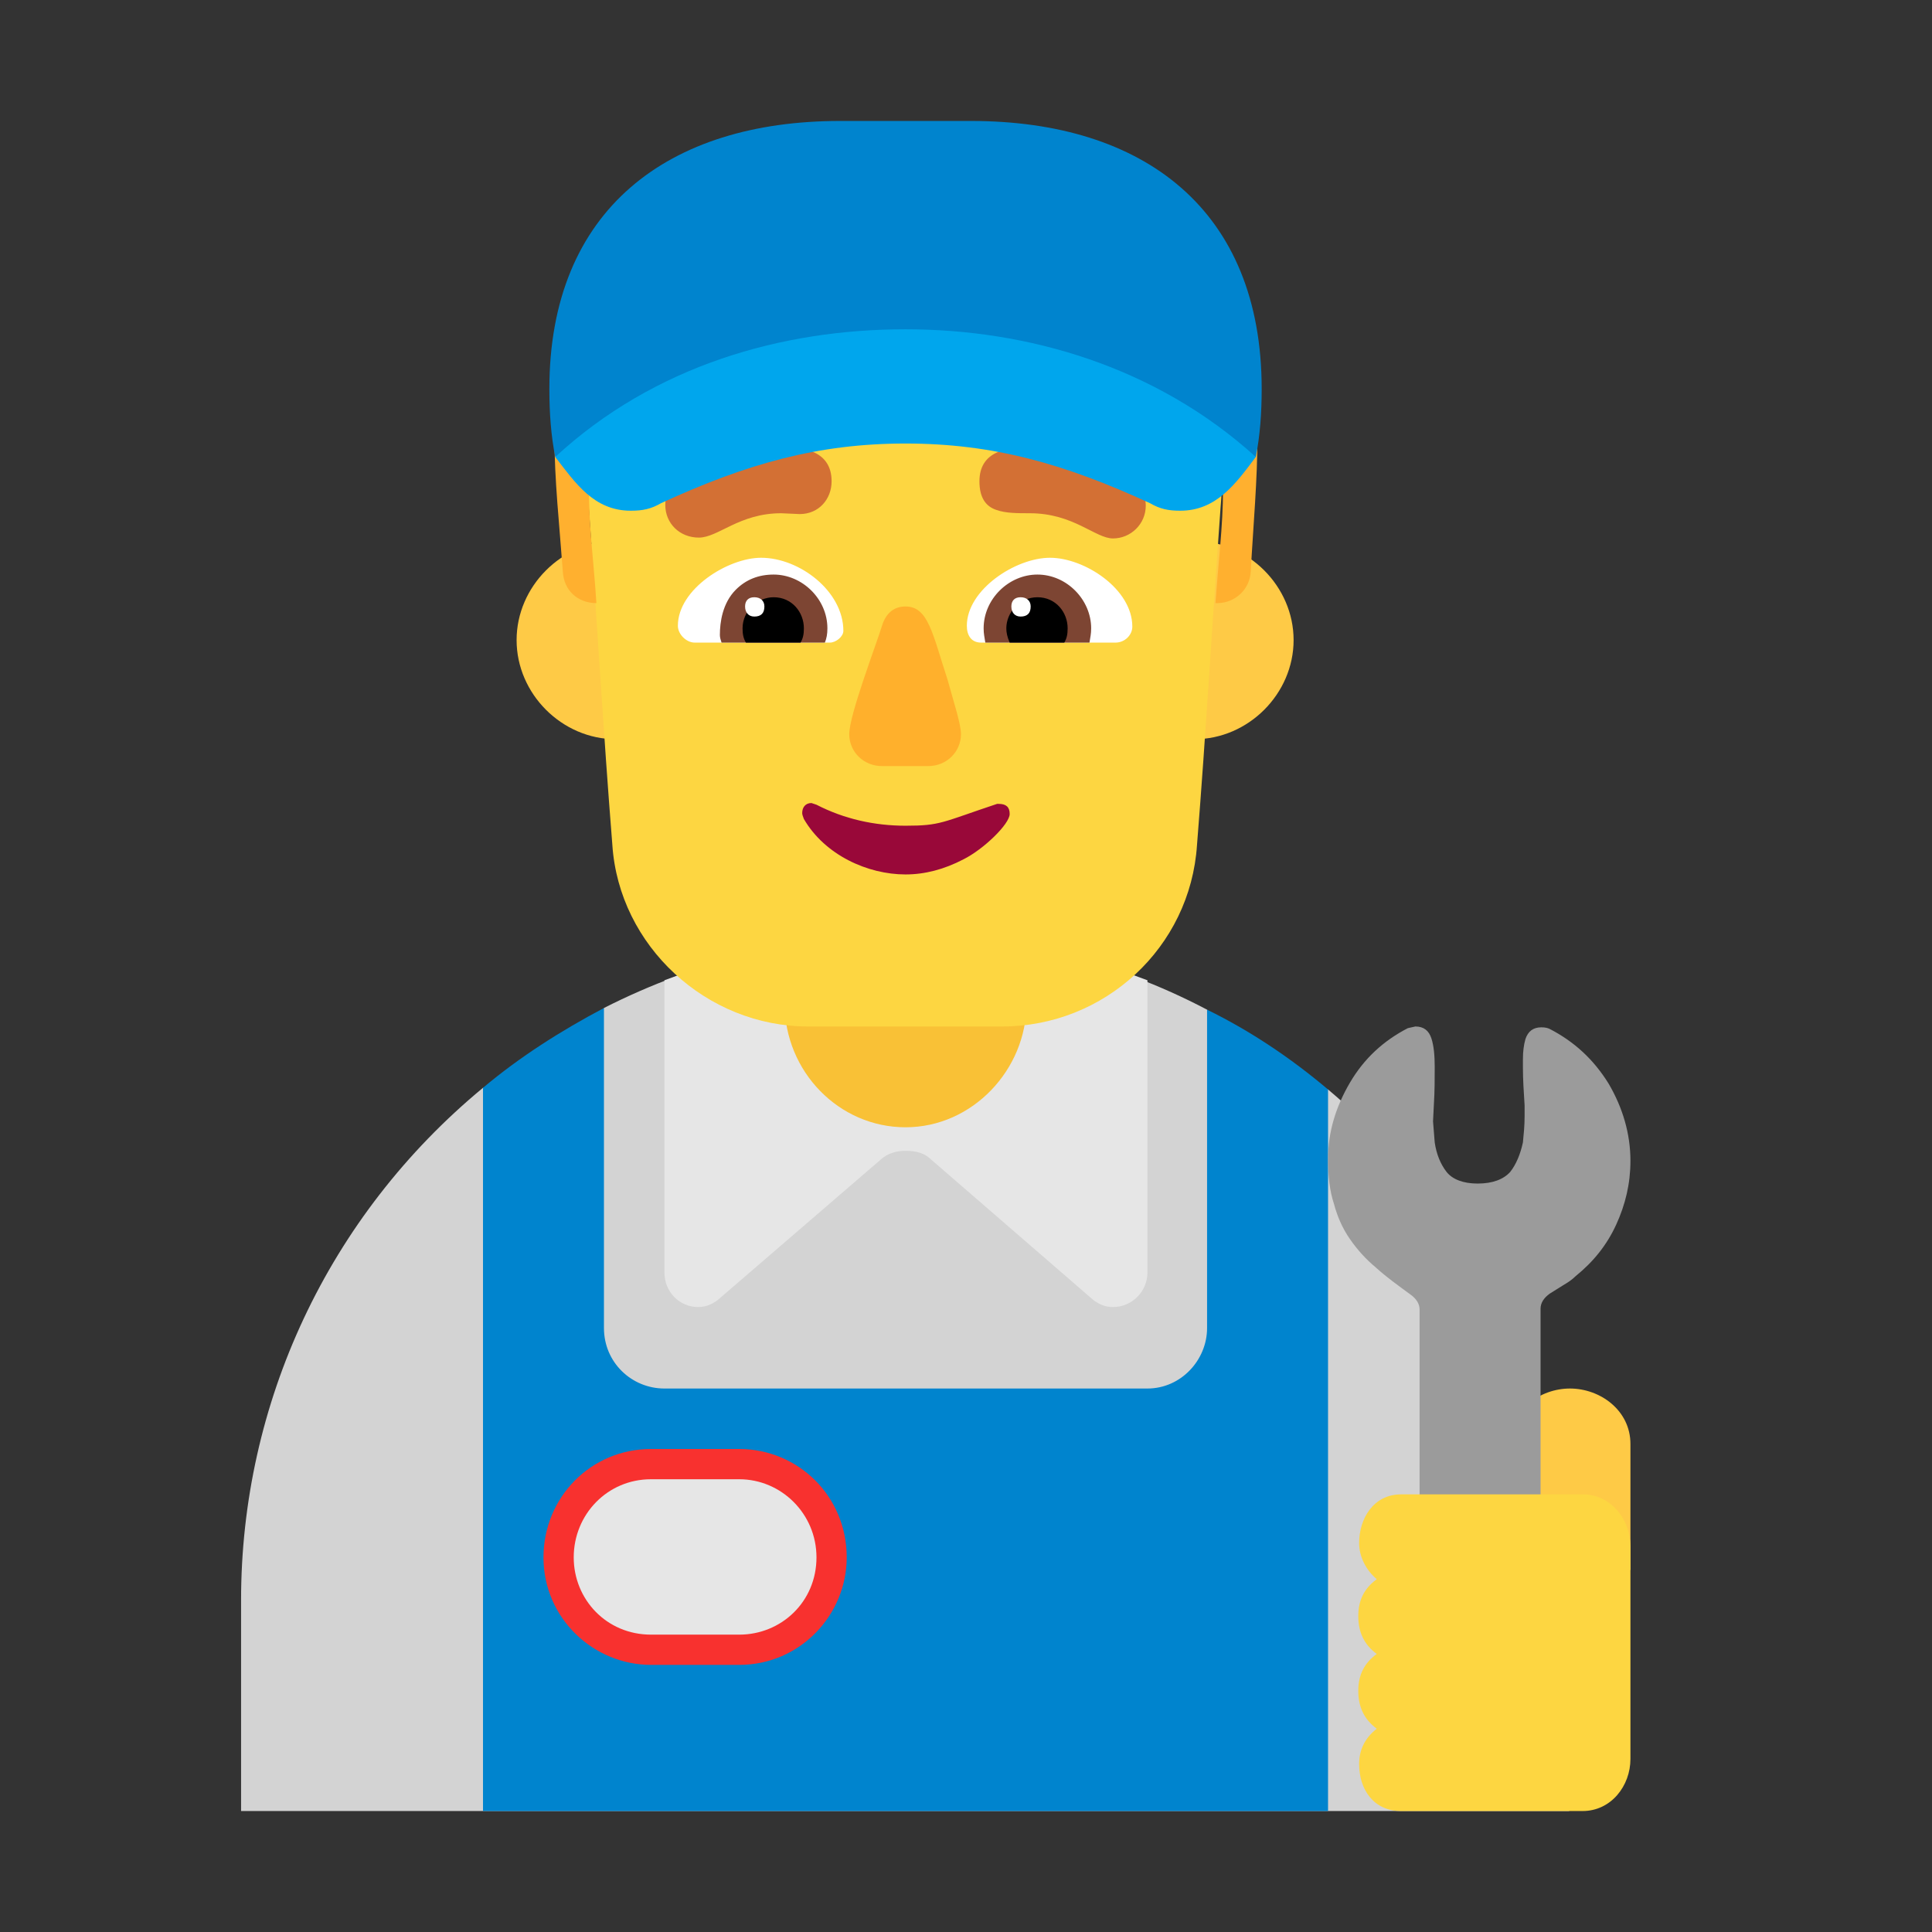 <svg version="1.1" xmlns="http://www.w3.org/2000/svg" viewBox="0 0 2300 2300"><rect x="0" y="0" width="2300" height="2300" fill="#333333" stroke="none"/><g transform="scale(1,-1) translate(-256, -1869)">
		<path d="M2124-287l0 246c0 237-105 460-287 613l-72 3-72 92c-112 59-235 88-359 88-125 0-247-29-359-86l-72-94-72-1c-185-153-288-376-288-610l0-251 1581 0 z" fill="#D3D3D3"/>
		<path d="M1837-287l0 859c-45 38-93 70-144 95l0-379c0-38-31-72-71-72l-575 0c-39 0-72 31-72 72l0 381c-51-27-100-58-144-95l0-861 1006 0 z" fill="#0084CE"/>
		<path d="M1581 313c23 0 41 19 41 41l0 348c-92 35-189 54-288 54-99 0-195-19-287-54l0-348c0-23 18-41 40-41 9 0 16 3 23 8l195 168c8 7 18 10 29 10 13 0 23-3 30-10l194-168c7-5 14-8 23-8 z" fill="#E6E6E6"/>
		<path d="M1136-113c73 0 128 60 128 128 0 73-58 129-128 129l-105 0c-72 0-128-58-128-129 0-73 60-128 128-128l105 0 z" fill="#F8312F"/>
		<path d="M1136-77c50 0 92 39 92 92 0 52-42 93-92 93l-105 0c-52 0-92-42-92-93 0-50 39-92 92-92l105 0 z" fill="#E6E6E6"/>
		<path d="M1334 527c80 0 144 69 144 147l0 184c0 82-65 148-144 148-80 0-144-67-144-147l0-184c0-82 65-148 144-148 z" fill="#F9C136"/>
		<path d="M2197 0l0 150c0 40-36 66-72 66-36 0-72-26-72-66l0-150 144 0 z" fill="#FECA46"/>
		<path d="M2018-215c19 0 36 7 51 21 14 14 21 31 21 50l0 455c0 7 4 13 11 18l16 10c5 3 10 6 15 11 21 17 37 37 48 61 11 24 17 49 17 76 0 32-9 63-26 92-18 29-41 50-70 65-2 1-5 2-10 2-10 0-16-5-19-14-2-7-3-15-3-24l0-10c0-14 1-29 2-45l0-13c0-11-1-21-2-31-3-14-8-26-15-35-8-9-21-14-39-14-17 0-30 5-37 14-7 9-12 21-14 35l-2 25 1 20c1 16 1 31 1 45 0 13-1 25-4 34-3 9-9 14-19 14l-9-2c-29-15-52-36-69-65-17-29-26-59-26-91 0-20 2-38 7-53 4-15 10-29 19-42 9-13 19-24 31-34 12-11 26-21 41-32 7-5 11-11 11-18l0-454c0-19 7-36 22-50 14-14 31-21 50-21 z" fill="#9B9B9B"/>
		<path d="M2140-287c34 0 57 30 57 62l0 253c0 32-23 62-57 62l-216 0c-33 0-50-29-50-58 0-16 8-32 21-43-15-11-22-25-22-44 0-19 7-34 22-45-15-11-22-25-22-44 0-19 7-34 22-45-14-11-21-25-21-42 0-30 17-56 50-56l216 0 z" fill="#FDD641"/>
		<path d="M1678 989c64 0 118 54 118 118 0 64-54 118-118 118-64 0-118-54-118-118 0-64 54-118 118-118 z M989 989c64 0 118 54 118 118 0 64-54 118-118 118-64 0-118-54-118-118 0-64 54-118 118-118 z" fill="#FECA46"/>
		<path d="M1449 647c122 0 224 94 232 216 11 138 18 263 28 401l1 13 0 13c0 191-152 343-345 343l-63 0c-205 0-346-164-346-357l1-12c10-138 17-263 28-401 8-120 112-216 233-216l231 0 z" fill="#FDD641"/>
		<path d="M1088 1229c23 0 48 29 98 29l22-1c23 0 38 18 38 39 0 36-33 41-60 41-38 0-89-13-122-38l-1 0c-10-8-15-18-15-31 0-22 17-39 40-39 z M1581 1228c21 0 39 17 39 39 0 51-104 70-137 70-30 0-61-6-61-41 0-20 8-30 20-34 11-4 25-4 40-4 52 0 78-30 99-30 z" fill="#D37034"/>
		<path d="M1584 1104l-160 0c-12 0-17 9-17 20 0 43 58 81 99 81 41 0 98-37 98-82 0-10-9-19-20-19 z M1244 1104c7 0 16 7 16 14 0 47-52 87-98 87-39 0-99-37-99-81 0-10 10-20 20-20l161 0 z" fill="#FFFFFF"/>
		<path d="M1553 1104l-124 0c-1 7-2 10-2 17 0 35 30 64 64 64 35 0 64-30 64-64 0-7-1-10-2-17 z M1238 1104c2 5 3 10 3 17 0 35-30 64-64 64-18 0-33-6-45-18-16-16-19-39-19-54 0-3 1-6 2-9l123 0 z" fill="#7D4533"/>
		<path d="M1523 1104l-65 0c-3 7-4 12-4 17 0 19 16 37 37 37 22 0 36-18 36-37 0-7-1-12-4-17 z M1209 1104c3 5 4 10 4 17 0 19-14 37-36 37-19 0-37-16-37-37 0-7 1-12 4-17l65 0 z" fill="#000000"/>
		<path d="M1471 1135c8 0 12 4 12 12 0 7-5 11-12 11-7 0-11-4-11-11 0-7 4-12 11-12 z M1154 1135c8 0 12 4 12 12 0 7-5 11-12 11-7 0-11-4-11-11 0-7 4-12 11-12 z" fill="#FFFFFF"/>
		<path d="M1361 957c22 0 39 17 39 38 0 12-8 36-16 65-18 55-23 87-50 87-13 0-22-7-27-20-8-26-40-109-40-132 0-21 17-38 39-38l55 0 z" fill="#FFB02C"/>
		<path d="M1334 828c23 0 46 6 69 18 24 12 55 42 55 54 0 8-4 12-13 12l-2 0c-66-22-67-26-109-26-37 0-73 8-106 25l-6 2c-7 0-11-5-11-12 0-2 1-4 2-7 25-43 76-66 121-66 z" fill="#990839"/>
		<path d="M1705 1151c21 0 39 16 40 38 3 55 8 108 8 163 0 93-45 133-105 199-77 82-178 122-282 122l-64 0c-105 0-204-41-281-122-60-66-105-108-105-199 0-55 6-108 10-163 1-23 18-38 40-38-3 48-9 90-9 138 0 188 151 344 345 344l64 0c191 0 346-152 346-346 0-45-6-91-9-136l2 0 z" fill="#FFB02F"/>
		<path d="M1751 1325c5 25 7 52 7 81 0 213-140 319-346 319l-156 0c-204 0-346-105-346-319 0-29 2-56 7-81l5 1c104 70 275 111 412 111 136 0 286-33 412-111l5-1 z" fill="#0084CE"/>
		<path d="M1661 1261c43 0 66 32 90 64-119 108-272 152-417 152-147 0-299-43-417-152 24-31 46-64 90-64 14 0 24 2 36 9 102 47 187 71 291 71 104 0 189-24 291-71 12-7 22-9 36-9 z" fill="#00A6ED"/>
	</g></svg>
